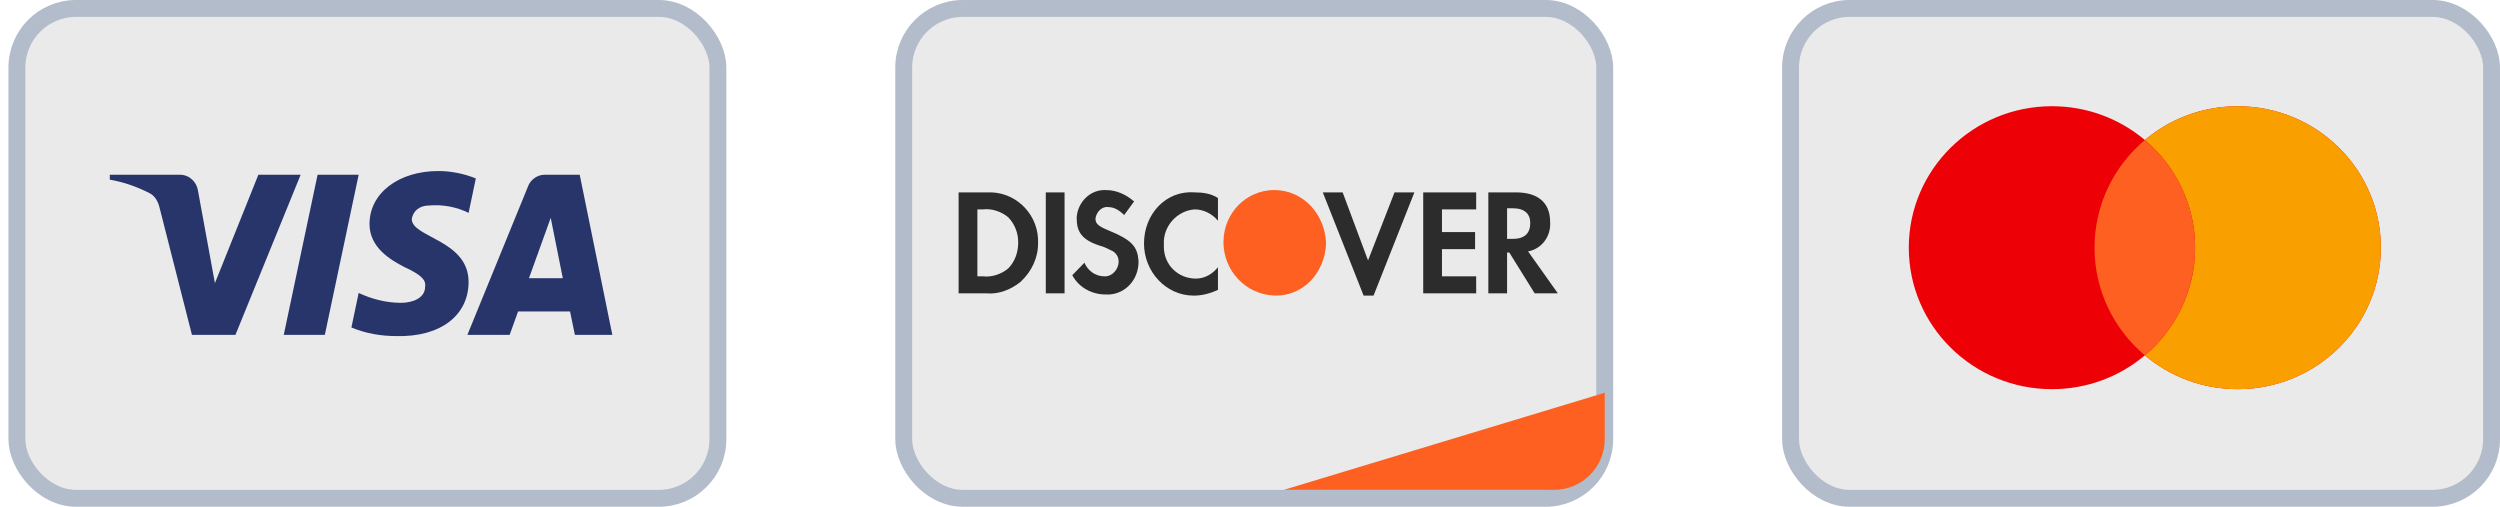 <svg width="148" height="30" viewBox="0 0 148 30" fill="none" xmlns="http://www.w3.org/2000/svg">
<rect x="1" y="0.5" width="41.5" height="29" rx="3.5" fill="#EAEAEA" stroke="#B2BCCA"/>
<path fill-rule="evenodd" clip-rule="evenodd" d="M13.938 19.823H11.363L9.432 12.24C9.341 11.892 9.146 11.583 8.86 11.438C8.146 11.073 7.359 10.782 6.5 10.636V10.344H10.648C11.22 10.344 11.649 10.782 11.721 11.291L12.723 16.761L15.296 10.344H17.799L13.938 19.823ZM19.23 19.823H16.799L18.801 10.344H21.233L19.23 19.823ZM24.378 12.97C24.45 12.459 24.879 12.167 25.38 12.167C26.167 12.094 27.025 12.241 27.74 12.604L28.169 10.563C27.454 10.272 26.667 10.125 25.953 10.125C23.593 10.125 21.875 11.438 21.875 13.26C21.875 14.647 23.092 15.374 23.95 15.813C24.879 16.25 25.237 16.542 25.166 16.979C25.166 17.635 24.45 17.927 23.736 17.927C22.877 17.927 22.018 17.709 21.233 17.343L20.803 19.386C21.662 19.75 22.591 19.896 23.45 19.896C26.096 19.968 27.74 18.656 27.74 16.688C27.74 14.208 24.378 14.063 24.378 12.97ZM36.25 19.823L34.319 10.344H32.245C31.816 10.344 31.387 10.636 31.244 11.073L27.669 19.823H30.172L30.671 18.438H33.747L34.033 19.823H36.25ZM32.603 12.896L33.318 16.469H31.315L32.603 12.896Z" fill="#28356A"/>
<rect x="53.5" y="0.5" width="41.5" height="29" rx="3.5" fill="#EAEAEA" stroke="#B2BCCA"/>
<path d="M76 29L95 23.25V26C95 27.657 93.657 29 92 29H76Z" fill="#FD6020"/>
<path fill-rule="evenodd" clip-rule="evenodd" d="M89.742 11.389C91.049 11.389 91.767 11.993 91.767 13.135C91.833 14.008 91.245 14.747 90.461 14.881L92.225 17.366H90.853L89.35 14.948H89.219V17.366H88.109V11.389H89.742ZM89.219 14.142H89.546C90.265 14.142 90.591 13.806 90.591 13.202C90.591 12.665 90.265 12.329 89.546 12.329H89.219V14.142ZM84.254 17.366H87.39V16.358H85.365V14.747H87.325V13.739H85.365V12.396H87.39V11.389H84.254V17.366ZM80.988 15.418L79.485 11.389H78.309L80.726 17.5H81.314L83.732 11.389H82.556L80.988 15.418ZM67.725 14.411C67.725 16.09 69.032 17.5 70.665 17.5C71.188 17.5 71.645 17.366 72.103 17.164V15.821C71.776 16.224 71.319 16.493 70.796 16.493C69.751 16.493 68.901 15.687 68.901 14.612V14.478C68.836 13.403 69.685 12.463 70.731 12.396C71.253 12.396 71.776 12.665 72.103 13.068V11.724C71.711 11.456 71.188 11.389 70.731 11.389C69.032 11.254 67.725 12.665 67.725 14.411ZM65.7 13.672C65.047 13.403 64.851 13.269 64.851 12.933C64.916 12.53 65.243 12.194 65.635 12.262C65.962 12.262 66.288 12.463 66.55 12.732L67.138 11.926C66.68 11.523 66.092 11.254 65.504 11.254C64.59 11.187 63.806 11.926 63.74 12.866V12.933C63.74 13.739 64.067 14.209 65.112 14.545C65.374 14.612 65.635 14.746 65.896 14.881C66.092 15.015 66.223 15.217 66.223 15.485C66.223 15.955 65.831 16.358 65.439 16.358H65.374C64.851 16.358 64.394 16.023 64.198 15.552L63.479 16.291C63.871 17.03 64.655 17.433 65.439 17.433C66.484 17.5 67.334 16.694 67.399 15.62V15.418C67.334 14.612 67.007 14.209 65.7 13.672ZM61.911 17.366H63.022V11.389H61.911V17.366ZM56.75 11.389H58.383H58.71C60.278 11.456 61.519 12.799 61.454 14.411C61.454 15.284 61.062 16.09 60.408 16.694C59.821 17.164 59.102 17.433 58.383 17.366H56.75V11.389ZM58.187 16.358C58.71 16.426 59.298 16.224 59.69 15.888C60.082 15.485 60.278 14.948 60.278 14.344C60.278 13.806 60.082 13.269 59.69 12.866C59.298 12.53 58.71 12.329 58.187 12.396H57.861V16.358H58.187Z" fill="#2C2C2C"/>
<path fill-rule="evenodd" clip-rule="evenodd" d="M75.435 11.25C73.801 11.25 72.429 12.593 72.429 14.339C72.429 16.018 73.736 17.429 75.435 17.496C77.133 17.563 78.44 16.153 78.505 14.406C78.44 12.66 77.133 11.25 75.435 11.25V11.25Z" fill="#FD6020"/>
<rect x="106" y="0.5" width="41.5" height="29" rx="3.5" fill="#EAEAEA" stroke="#B2BCCA"/>
<path fill-rule="evenodd" clip-rule="evenodd" d="M126.974 21.037C125.494 22.285 123.574 23.038 121.476 23.038C116.795 23.038 113 19.288 113 14.663C113 10.037 116.795 6.288 121.476 6.288C123.574 6.288 125.494 7.041 126.974 8.288C128.454 7.041 130.374 6.288 132.472 6.288C137.153 6.288 140.947 10.037 140.947 14.663C140.947 19.288 137.153 23.038 132.472 23.038C130.374 23.038 128.454 22.285 126.974 21.037Z" fill="#ED0006"/>
<path fill-rule="evenodd" clip-rule="evenodd" d="M126.974 21.037C128.796 19.501 129.952 17.215 129.952 14.663C129.952 12.11 128.796 9.824 126.974 8.288C128.454 7.041 130.374 6.288 132.471 6.288C137.153 6.288 140.947 10.037 140.947 14.663C140.947 19.288 137.153 23.038 132.471 23.038C130.374 23.038 128.454 22.285 126.974 21.037Z" fill="#F9A000"/>
<path fill-rule="evenodd" clip-rule="evenodd" d="M126.974 21.037C128.796 19.501 129.952 17.215 129.952 14.663C129.952 12.11 128.796 9.824 126.974 8.288C125.151 9.824 123.996 12.11 123.996 14.663C123.996 17.215 125.151 19.501 126.974 21.037Z" fill="#FD6020"/>
</svg>

